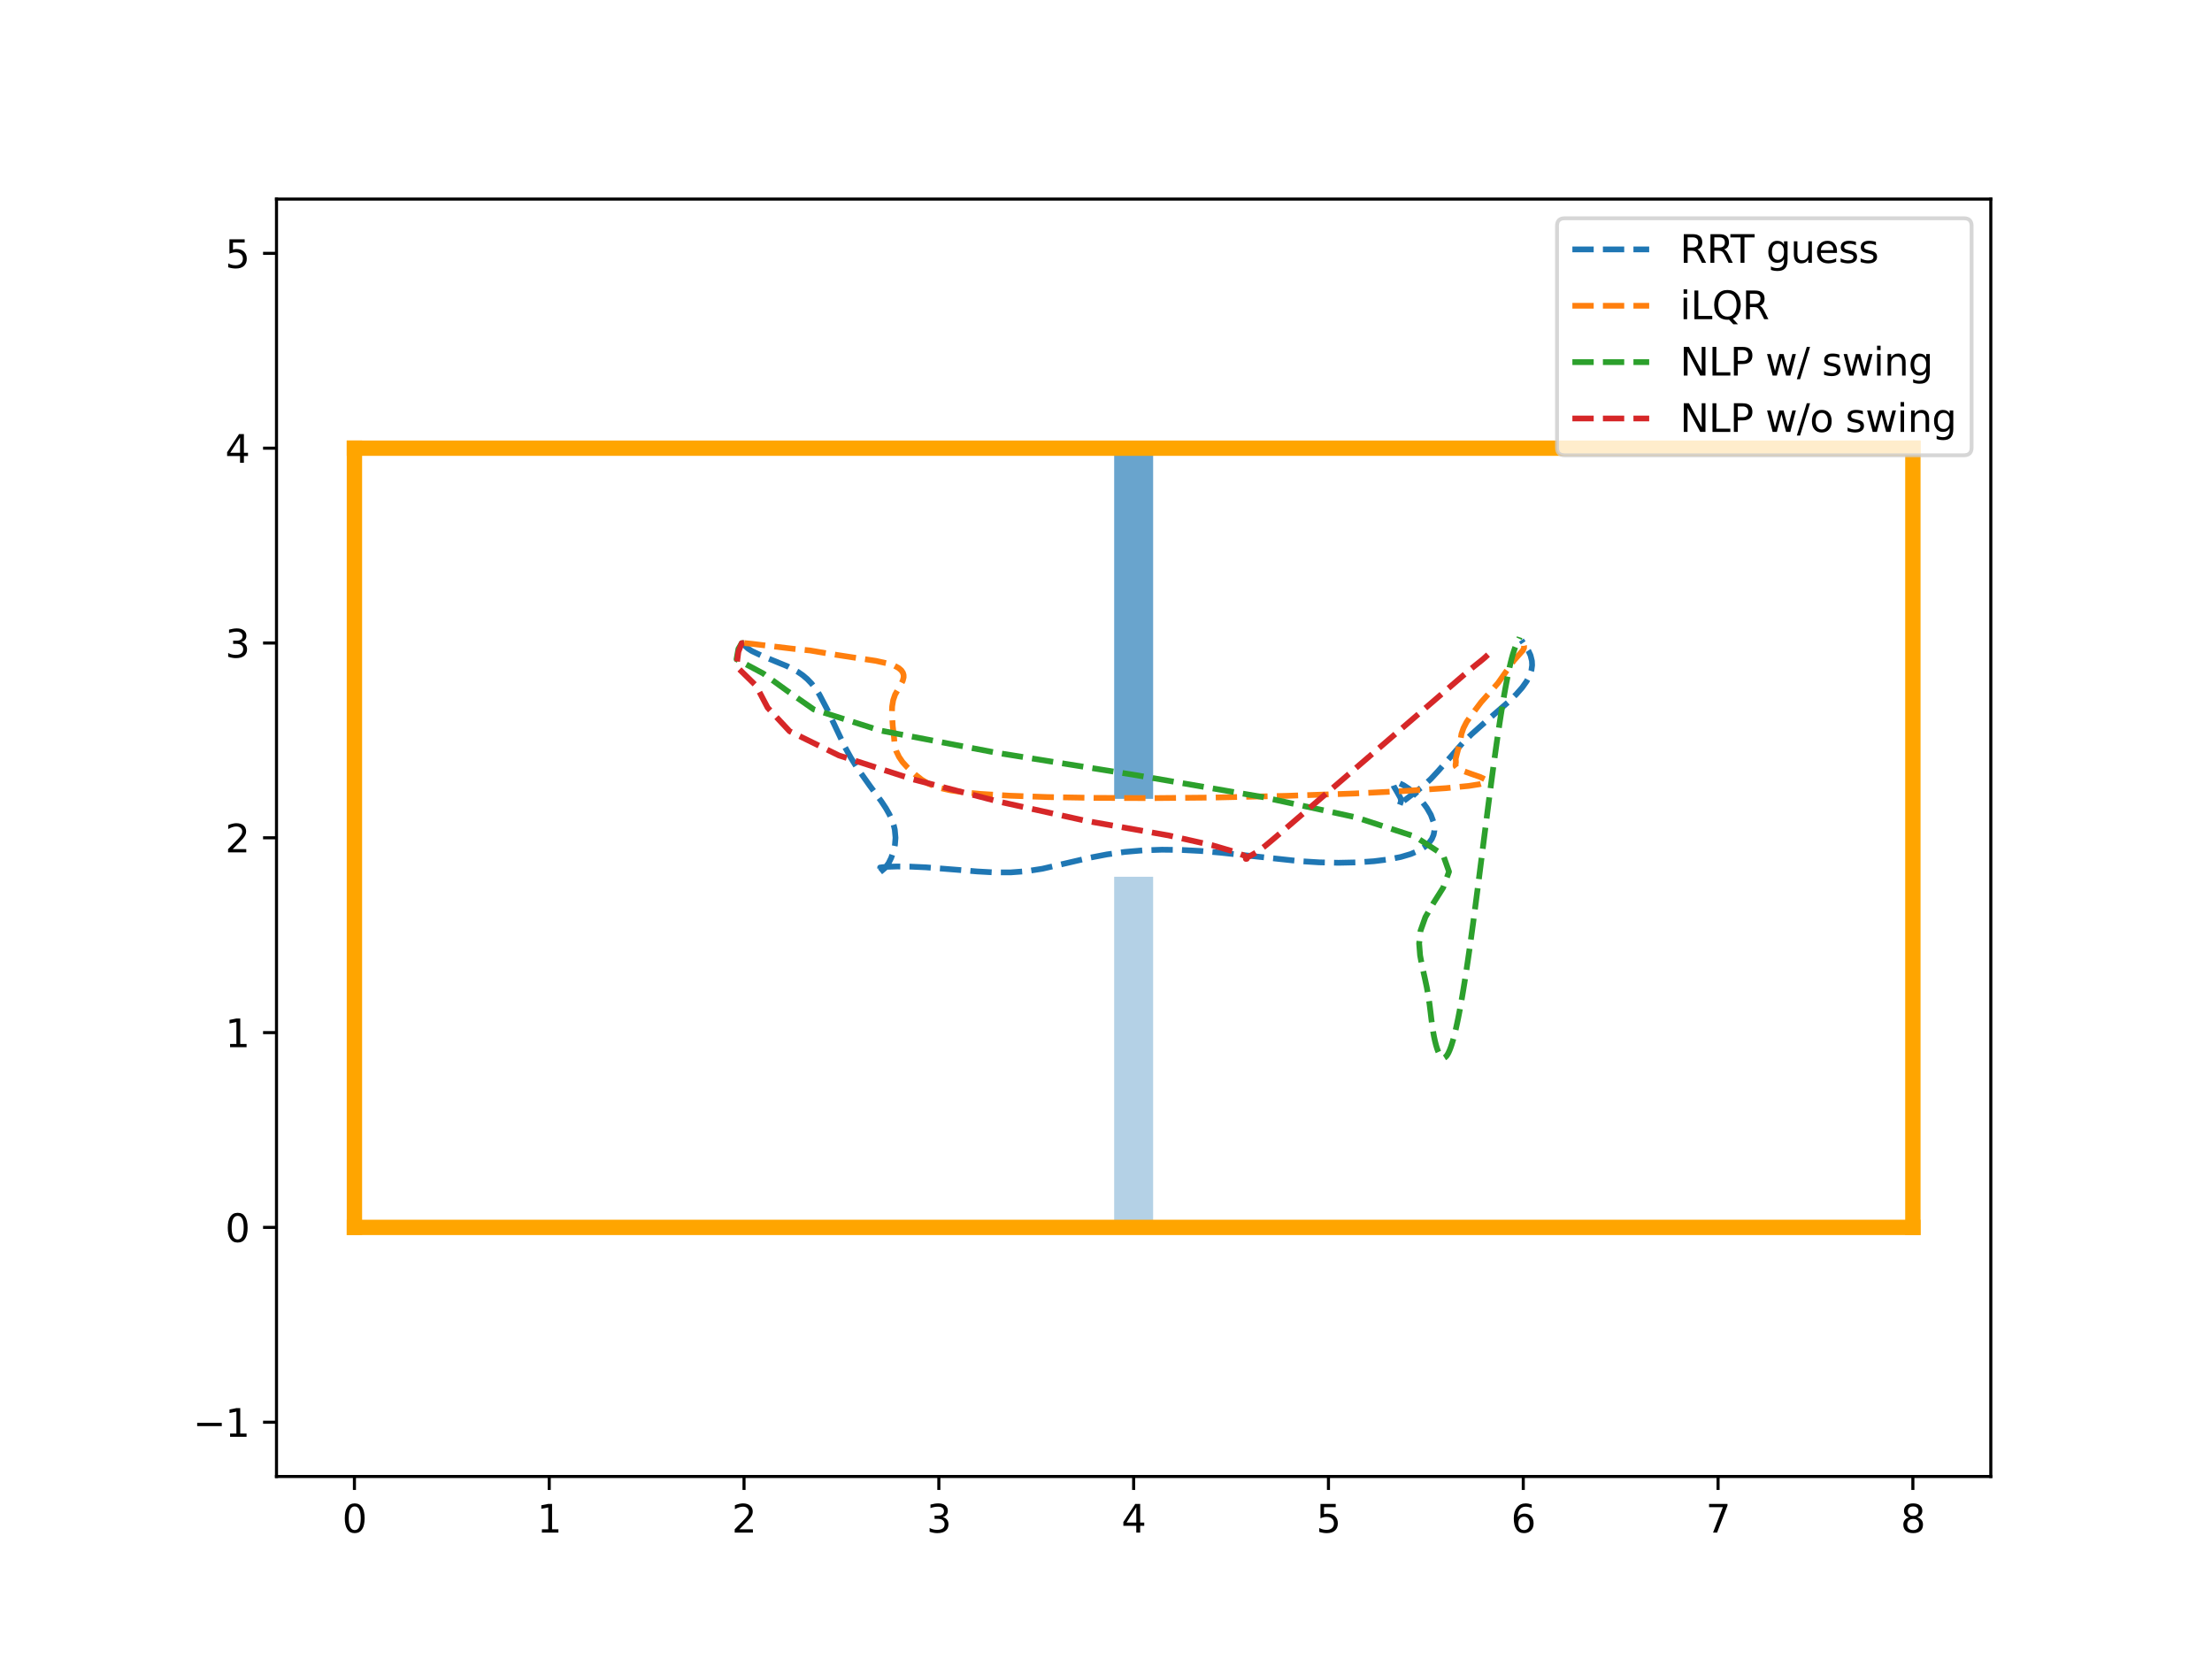 <?xml version="1.0" encoding="utf-8" standalone="no"?>
<!DOCTYPE svg PUBLIC "-//W3C//DTD SVG 1.1//EN"
  "http://www.w3.org/Graphics/SVG/1.1/DTD/svg11.dtd">
<svg xmlns:xlink="http://www.w3.org/1999/xlink" width="576pt" height="432pt" viewBox="0 0 576 432" xmlns="http://www.w3.org/2000/svg" version="1.1">
 <defs>
  <style type="text/css">*{stroke-linejoin: round; stroke-linecap: butt}</style>
 </defs>
 <g id="figure_1">
  <g id="patch_1">
   <path d="M 0 432 
L 576 432 
L 576 0 
L 0 0 
z
" style="fill: #ffffff"/>
  </g>
  <g id="axes_1">
   <g id="patch_2">
    <path d="M 72 384.48 
L 518.4 384.48 
L 518.4 51.84 
L 72 51.84 
z
" style="fill: #ffffff"/>
   </g>
   <g id="patch_3">
    <path d="M 290.127 319.615 
L 300.273 319.615 
L 300.273 228.305 
L 290.127 228.305 
z
" clip-path="url(#p650538c6ff)" style="fill: #1f77b4; opacity: 0.333"/>
   </g>
   <g id="patch_4">
    <path d="M 290.127 208.015 
L 300.273 208.015 
L 300.273 116.705 
L 290.127 116.705 
z
" clip-path="url(#p650538c6ff)" style="fill: #1f77b4; opacity: 0.667"/>
   </g>
   <g id="matplotlib.axis_1">
    <g id="xtick_1">
     <g id="line2d_1">
      <defs>
       <path id="mfae6394531" d="M 0 0 
L 0 3.5 
" style="stroke: #000000; stroke-width: 0.8"/>
      </defs>
      <g>
       <use xlink:href="#mfae6394531" x="92.291" y="384.48" style="stroke: #000000; stroke-width: 0.8"/>
      </g>
     </g>
     <g id="text_1">
      <!-- 0 -->
      <g transform="translate(89.11 399.078) scale(0.1 -0.1)">
       <defs>
        <path id="DejaVuSans-30" d="M 2034 4250 
Q 1547 4250 1301 3770 
Q 1056 3291 1056 2328 
Q 1056 1369 1301 889 
Q 1547 409 2034 409 
Q 2525 409 2770 889 
Q 3016 1369 3016 2328 
Q 3016 3291 2770 3770 
Q 2525 4250 2034 4250 
z
M 2034 4750 
Q 2819 4750 3233 4129 
Q 3647 3509 3647 2328 
Q 3647 1150 3233 529 
Q 2819 -91 2034 -91 
Q 1250 -91 836 529 
Q 422 1150 422 2328 
Q 422 3509 836 4129 
Q 1250 4750 2034 4750 
z
" transform="scale(0.016)"/>
       </defs>
       <use xlink:href="#DejaVuSans-30"/>
      </g>
     </g>
    </g>
    <g id="xtick_2">
     <g id="line2d_2">
      <g>
       <use xlink:href="#mfae6394531" x="143.018" y="384.48" style="stroke: #000000; stroke-width: 0.8"/>
      </g>
     </g>
     <g id="text_2">
      <!-- 1 -->
      <g transform="translate(139.837 399.078) scale(0.1 -0.1)">
       <defs>
        <path id="DejaVuSans-31" d="M 794 531 
L 1825 531 
L 1825 4091 
L 703 3866 
L 703 4441 
L 1819 4666 
L 2450 4666 
L 2450 531 
L 3481 531 
L 3481 0 
L 794 0 
L 794 531 
z
" transform="scale(0.016)"/>
       </defs>
       <use xlink:href="#DejaVuSans-31"/>
      </g>
     </g>
    </g>
    <g id="xtick_3">
     <g id="line2d_3">
      <g>
       <use xlink:href="#mfae6394531" x="193.745" y="384.48" style="stroke: #000000; stroke-width: 0.8"/>
      </g>
     </g>
     <g id="text_3">
      <!-- 2 -->
      <g transform="translate(190.564 399.078) scale(0.1 -0.1)">
       <defs>
        <path id="DejaVuSans-32" d="M 1228 531 
L 3431 531 
L 3431 0 
L 469 0 
L 469 531 
Q 828 903 1448 1529 
Q 2069 2156 2228 2338 
Q 2531 2678 2651 2914 
Q 2772 3150 2772 3378 
Q 2772 3750 2511 3984 
Q 2250 4219 1831 4219 
Q 1534 4219 1204 4116 
Q 875 4013 500 3803 
L 500 4441 
Q 881 4594 1212 4672 
Q 1544 4750 1819 4750 
Q 2544 4750 2975 4387 
Q 3406 4025 3406 3419 
Q 3406 3131 3298 2873 
Q 3191 2616 2906 2266 
Q 2828 2175 2409 1742 
Q 1991 1309 1228 531 
z
" transform="scale(0.016)"/>
       </defs>
       <use xlink:href="#DejaVuSans-32"/>
      </g>
     </g>
    </g>
    <g id="xtick_4">
     <g id="line2d_4">
      <g>
       <use xlink:href="#mfae6394531" x="244.473" y="384.48" style="stroke: #000000; stroke-width: 0.8"/>
      </g>
     </g>
     <g id="text_4">
      <!-- 3 -->
      <g transform="translate(241.291 399.078) scale(0.1 -0.1)">
       <defs>
        <path id="DejaVuSans-33" d="M 2597 2516 
Q 3050 2419 3304 2112 
Q 3559 1806 3559 1356 
Q 3559 666 3084 287 
Q 2609 -91 1734 -91 
Q 1441 -91 1130 -33 
Q 819 25 488 141 
L 488 750 
Q 750 597 1062 519 
Q 1375 441 1716 441 
Q 2309 441 2620 675 
Q 2931 909 2931 1356 
Q 2931 1769 2642 2001 
Q 2353 2234 1838 2234 
L 1294 2234 
L 1294 2753 
L 1863 2753 
Q 2328 2753 2575 2939 
Q 2822 3125 2822 3475 
Q 2822 3834 2567 4026 
Q 2313 4219 1838 4219 
Q 1578 4219 1281 4162 
Q 984 4106 628 3988 
L 628 4550 
Q 988 4650 1302 4700 
Q 1616 4750 1894 4750 
Q 2613 4750 3031 4423 
Q 3450 4097 3450 3541 
Q 3450 3153 3228 2886 
Q 3006 2619 2597 2516 
z
" transform="scale(0.016)"/>
       </defs>
       <use xlink:href="#DejaVuSans-33"/>
      </g>
     </g>
    </g>
    <g id="xtick_5">
     <g id="line2d_5">
      <g>
       <use xlink:href="#mfae6394531" x="295.2" y="384.48" style="stroke: #000000; stroke-width: 0.8"/>
      </g>
     </g>
     <g id="text_5">
      <!-- 4 -->
      <g transform="translate(292.019 399.078) scale(0.1 -0.1)">
       <defs>
        <path id="DejaVuSans-34" d="M 2419 4116 
L 825 1625 
L 2419 1625 
L 2419 4116 
z
M 2253 4666 
L 3047 4666 
L 3047 1625 
L 3713 1625 
L 3713 1100 
L 3047 1100 
L 3047 0 
L 2419 0 
L 2419 1100 
L 313 1100 
L 313 1709 
L 2253 4666 
z
" transform="scale(0.016)"/>
       </defs>
       <use xlink:href="#DejaVuSans-34"/>
      </g>
     </g>
    </g>
    <g id="xtick_6">
     <g id="line2d_6">
      <g>
       <use xlink:href="#mfae6394531" x="345.927" y="384.48" style="stroke: #000000; stroke-width: 0.8"/>
      </g>
     </g>
     <g id="text_6">
      <!-- 5 -->
      <g transform="translate(342.746 399.078) scale(0.1 -0.1)">
       <defs>
        <path id="DejaVuSans-35" d="M 691 4666 
L 3169 4666 
L 3169 4134 
L 1269 4134 
L 1269 2991 
Q 1406 3038 1543 3061 
Q 1681 3084 1819 3084 
Q 2600 3084 3056 2656 
Q 3513 2228 3513 1497 
Q 3513 744 3044 326 
Q 2575 -91 1722 -91 
Q 1428 -91 1123 -41 
Q 819 9 494 109 
L 494 744 
Q 775 591 1075 516 
Q 1375 441 1709 441 
Q 2250 441 2565 725 
Q 2881 1009 2881 1497 
Q 2881 1984 2565 2268 
Q 2250 2553 1709 2553 
Q 1456 2553 1204 2497 
Q 953 2441 691 2322 
L 691 4666 
z
" transform="scale(0.016)"/>
       </defs>
       <use xlink:href="#DejaVuSans-35"/>
      </g>
     </g>
    </g>
    <g id="xtick_7">
     <g id="line2d_7">
      <g>
       <use xlink:href="#mfae6394531" x="396.655" y="384.48" style="stroke: #000000; stroke-width: 0.8"/>
      </g>
     </g>
     <g id="text_7">
      <!-- 6 -->
      <g transform="translate(393.473 399.078) scale(0.1 -0.1)">
       <defs>
        <path id="DejaVuSans-36" d="M 2113 2584 
Q 1688 2584 1439 2293 
Q 1191 2003 1191 1497 
Q 1191 994 1439 701 
Q 1688 409 2113 409 
Q 2538 409 2786 701 
Q 3034 994 3034 1497 
Q 3034 2003 2786 2293 
Q 2538 2584 2113 2584 
z
M 3366 4563 
L 3366 3988 
Q 3128 4100 2886 4159 
Q 2644 4219 2406 4219 
Q 1781 4219 1451 3797 
Q 1122 3375 1075 2522 
Q 1259 2794 1537 2939 
Q 1816 3084 2150 3084 
Q 2853 3084 3261 2657 
Q 3669 2231 3669 1497 
Q 3669 778 3244 343 
Q 2819 -91 2113 -91 
Q 1303 -91 875 529 
Q 447 1150 447 2328 
Q 447 3434 972 4092 
Q 1497 4750 2381 4750 
Q 2619 4750 2861 4703 
Q 3103 4656 3366 4563 
z
" transform="scale(0.016)"/>
       </defs>
       <use xlink:href="#DejaVuSans-36"/>
      </g>
     </g>
    </g>
    <g id="xtick_8">
     <g id="line2d_8">
      <g>
       <use xlink:href="#mfae6394531" x="447.382" y="384.48" style="stroke: #000000; stroke-width: 0.8"/>
      </g>
     </g>
     <g id="text_8">
      <!-- 7 -->
      <g transform="translate(444.201 399.078) scale(0.1 -0.1)">
       <defs>
        <path id="DejaVuSans-37" d="M 525 4666 
L 3525 4666 
L 3525 4397 
L 1831 0 
L 1172 0 
L 2766 4134 
L 525 4134 
L 525 4666 
z
" transform="scale(0.016)"/>
       </defs>
       <use xlink:href="#DejaVuSans-37"/>
      </g>
     </g>
    </g>
    <g id="xtick_9">
     <g id="line2d_9">
      <g>
       <use xlink:href="#mfae6394531" x="498.109" y="384.48" style="stroke: #000000; stroke-width: 0.8"/>
      </g>
     </g>
     <g id="text_9">
      <!-- 8 -->
      <g transform="translate(494.928 399.078) scale(0.1 -0.1)">
       <defs>
        <path id="DejaVuSans-38" d="M 2034 2216 
Q 1584 2216 1326 1975 
Q 1069 1734 1069 1313 
Q 1069 891 1326 650 
Q 1584 409 2034 409 
Q 2484 409 2743 651 
Q 3003 894 3003 1313 
Q 3003 1734 2745 1975 
Q 2488 2216 2034 2216 
z
M 1403 2484 
Q 997 2584 770 2862 
Q 544 3141 544 3541 
Q 544 4100 942 4425 
Q 1341 4750 2034 4750 
Q 2731 4750 3128 4425 
Q 3525 4100 3525 3541 
Q 3525 3141 3298 2862 
Q 3072 2584 2669 2484 
Q 3125 2378 3379 2068 
Q 3634 1759 3634 1313 
Q 3634 634 3220 271 
Q 2806 -91 2034 -91 
Q 1263 -91 848 271 
Q 434 634 434 1313 
Q 434 1759 690 2068 
Q 947 2378 1403 2484 
z
M 1172 3481 
Q 1172 3119 1398 2916 
Q 1625 2713 2034 2713 
Q 2441 2713 2670 2916 
Q 2900 3119 2900 3481 
Q 2900 3844 2670 4047 
Q 2441 4250 2034 4250 
Q 1625 4250 1398 4047 
Q 1172 3844 1172 3481 
z
" transform="scale(0.016)"/>
       </defs>
       <use xlink:href="#DejaVuSans-38"/>
      </g>
     </g>
    </g>
   </g>
   <g id="matplotlib.axis_2">
    <g id="ytick_1">
     <g id="line2d_10">
      <defs>
       <path id="mdab2710b0b" d="M 0 0 
L -3.5 0 
" style="stroke: #000000; stroke-width: 0.8"/>
      </defs>
      <g>
       <use xlink:href="#mdab2710b0b" x="72" y="370.342" style="stroke: #000000; stroke-width: 0.8"/>
      </g>
     </g>
     <g id="text_10">
      <!-- −1 -->
      <g transform="translate(50.258 374.141) scale(0.1 -0.1)">
       <defs>
        <path id="DejaVuSans-2212" d="M 678 2272 
L 4684 2272 
L 4684 1741 
L 678 1741 
L 678 2272 
z
" transform="scale(0.016)"/>
       </defs>
       <use xlink:href="#DejaVuSans-2212"/>
       <use xlink:href="#DejaVuSans-31" x="83.789"/>
      </g>
     </g>
    </g>
    <g id="ytick_2">
     <g id="line2d_11">
      <g>
       <use xlink:href="#mdab2710b0b" x="72" y="319.615" style="stroke: #000000; stroke-width: 0.8"/>
      </g>
     </g>
     <g id="text_11">
      <!-- 0 -->
      <g transform="translate(58.638 323.414) scale(0.1 -0.1)">
       <use xlink:href="#DejaVuSans-30"/>
      </g>
     </g>
    </g>
    <g id="ytick_3">
     <g id="line2d_12">
      <g>
       <use xlink:href="#mdab2710b0b" x="72" y="268.887" style="stroke: #000000; stroke-width: 0.8"/>
      </g>
     </g>
     <g id="text_12">
      <!-- 1 -->
      <g transform="translate(58.638 272.686) scale(0.1 -0.1)">
       <use xlink:href="#DejaVuSans-31"/>
      </g>
     </g>
    </g>
    <g id="ytick_4">
     <g id="line2d_13">
      <g>
       <use xlink:href="#mdab2710b0b" x="72" y="218.16" style="stroke: #000000; stroke-width: 0.8"/>
      </g>
     </g>
     <g id="text_13">
      <!-- 2 -->
      <g transform="translate(58.638 221.959) scale(0.1 -0.1)">
       <use xlink:href="#DejaVuSans-32"/>
      </g>
     </g>
    </g>
    <g id="ytick_5">
     <g id="line2d_14">
      <g>
       <use xlink:href="#mdab2710b0b" x="72" y="167.433" style="stroke: #000000; stroke-width: 0.8"/>
      </g>
     </g>
     <g id="text_14">
      <!-- 3 -->
      <g transform="translate(58.638 171.232) scale(0.1 -0.1)">
       <use xlink:href="#DejaVuSans-33"/>
      </g>
     </g>
    </g>
    <g id="ytick_6">
     <g id="line2d_15">
      <g>
       <use xlink:href="#mdab2710b0b" x="72" y="116.705" style="stroke: #000000; stroke-width: 0.8"/>
      </g>
     </g>
     <g id="text_15">
      <!-- 4 -->
      <g transform="translate(58.638 120.505) scale(0.1 -0.1)">
       <use xlink:href="#DejaVuSans-34"/>
      </g>
     </g>
    </g>
    <g id="ytick_7">
     <g id="line2d_16">
      <g>
       <use xlink:href="#mdab2710b0b" x="72" y="65.978" style="stroke: #000000; stroke-width: 0.8"/>
      </g>
     </g>
     <g id="text_16">
      <!-- 5 -->
      <g transform="translate(58.638 69.777) scale(0.1 -0.1)">
       <use xlink:href="#DejaVuSans-35"/>
      </g>
     </g>
    </g>
   </g>
   <g id="line2d_17">
    <path d="M 92.291 319.615 
L 498.109 319.615 
" clip-path="url(#p650538c6ff)" style="fill: none; stroke: #ffa500; stroke-width: 4; stroke-linecap: square"/>
   </g>
   <g id="line2d_18">
    <path d="M 92.291 116.705 
L 498.109 116.705 
" clip-path="url(#p650538c6ff)" style="fill: none; stroke: #ffa500; stroke-width: 4; stroke-linecap: square"/>
   </g>
   <g id="line2d_19">
    <path d="M 92.291 319.615 
L 92.291 116.705 
" clip-path="url(#p650538c6ff)" style="fill: none; stroke: #ffa500; stroke-width: 4; stroke-linecap: square"/>
   </g>
   <g id="line2d_20">
    <path d="M 498.109 319.615 
L 498.109 116.705 
" clip-path="url(#p650538c6ff)" style="fill: none; stroke: #ffa500; stroke-width: 4; stroke-linecap: square"/>
   </g>
   <g id="line2d_21">
    <path d="M 193.745 167.433 
L 193.847 167.851 
L 194.163 168.318 
L 194.791 168.889 
L 195.768 169.523 
L 198.588 170.857 
L 205.028 173.5 
L 207.795 174.973 
L 209.043 175.837 
L 210.213 176.828 
L 211.316 177.981 
L 212.366 179.326 
L 213.38 180.886 
L 215.379 184.7 
L 220.061 194.608 
L 221.535 197.268 
L 223.141 199.863 
L 226.525 204.64 
L 229.521 208.693 
L 230.68 210.447 
L 231.582 212.038 
L 232.247 213.486 
L 232.707 214.806 
L 232.996 216.015 
L 233.188 218.148 
L 233.042 219.965 
L 232.71 221.513 
L 232.068 223.386 
L 231.387 224.768 
L 230.513 225.971 
L 229.59 226.761 
L 228.772 227.417 
L 228.893 227.561 
L 229.151 227.525 
L 229.259 227.294 
L 229.225 226.706 
L 229.184 225.892 
L 229.214 225.922 
L 229.664 225.83 
L 231.073 225.707 
L 233.6 225.629 
L 237.068 225.668 
L 241.141 225.853 
L 249.979 226.552 
L 254.444 226.924 
L 258.844 227.167 
L 263.144 227.169 
L 267.332 226.856 
L 271.425 226.221 
L 279.589 224.326 
L 283.834 223.336 
L 288.263 222.483 
L 292.881 221.838 
L 297.659 221.429 
L 302.561 221.261 
L 307.549 221.321 
L 312.597 221.585 
L 317.687 222.018 
L 338.35 224.237 
L 343.514 224.553 
L 348.562 224.665 
L 353.361 224.563 
L 357.745 224.262 
L 361.571 223.785 
L 364.772 223.153 
L 367.363 222.386 
L 369.4 221.509 
L 370.952 220.547 
L 372.083 219.523 
L 372.851 218.459 
L 373.311 217.375 
L 373.512 216.288 
L 373.5 215.212 
L 373.318 214.16 
L 372.582 212.167 
L 371.546 210.366 
L 370.377 208.787 
L 368.591 206.852 
L 366.913 205.415 
L 365.428 204.438 
L 364.218 203.88 
L 363.361 203.705 
L 363.009 203.78 
L 362.832 203.984 
L 362.812 204.294 
L 363.014 204.895 
L 363.824 206.265 
L 364.676 207.784 
L 364.832 208.528 
L 364.71 209.013 
L 364.367 209.924 
L 364.431 209.985 
L 364.418 209.787 
L 364.417 209.793 
L 364.426 209.714 
L 364.538 209.482 
L 365.474 208.608 
L 370.473 204.794 
L 372.593 202.827 
L 374.603 200.652 
L 380.846 193.503 
L 383.233 191.155 
L 387.007 187.795 
L 392.921 182.666 
L 394.836 180.788 
L 396.386 179.022 
L 397.548 177.378 
L 398.335 175.863 
L 398.786 174.481 
L 398.957 173.231 
L 398.906 172.111 
L 398.546 170.661 
L 398 169.465 
L 397.033 167.966 
L 396.162 166.696 
L 396.162 166.696 
" clip-path="url(#p650538c6ff)" style="fill: none; stroke-dasharray: 5.55,2.4; stroke-dashoffset: 0; stroke: #1f77b4; stroke-width: 1.5"/>
   </g>
   <g id="line2d_22">
    <path d="M 193.745 167.433 
L 193.793 167.451 
L 195.839 167.654 
L 201.3 168.316 
L 206.797 168.971 
L 210.953 169.381 
L 215.707 170.195 
L 221.972 171.167 
L 228.053 172.078 
L 231.409 172.83 
L 232.95 173.38 
L 234.013 173.957 
L 234.701 174.552 
L 235.108 175.156 
L 235.296 175.763 
L 235.308 176.37 
L 235.072 177.273 
L 234.462 178.444 
L 233.078 180.878 
L 232.585 182.307 
L 232.319 183.924 
L 232.249 185.569 
L 232.474 189.118 
L 232.768 191.618 
L 232.997 194.314 
L 233.373 195.567 
L 234.097 197.077 
L 234.989 198.394 
L 236.175 199.71 
L 238.236 201.63 
L 240.022 203.028 
L 241.539 203.948 
L 243.099 204.627 
L 245.045 205.247 
L 247.504 205.802 
L 250.793 206.293 
L 255.306 206.73 
L 262.961 207.202 
L 272.785 207.554 
L 284.9 207.765 
L 299.571 207.831 
L 315.865 207.683 
L 335.061 207.233 
L 352.622 206.629 
L 365.238 206.004 
L 376.523 205.236 
L 382.456 204.652 
L 385.287 204.206 
L 386.721 203.766 
L 387.039 203.436 
L 386.973 203.214 
L 386.578 202.878 
L 385.42 202.315 
L 383.192 201.543 
L 380.39 200.532 
L 379.403 199.938 
L 379.03 199.457 
L 379.023 199.091 
L 379.116 198.506 
L 379.068 197.58 
L 379.315 196.565 
L 380.255 192.969 
L 380.57 191.076 
L 381.082 189.611 
L 381.863 188.069 
L 382.956 186.458 
L 385.672 182.858 
L 388.57 179.592 
L 390.076 177.869 
L 391.825 175.379 
L 394.182 172.034 
L 396.537 169.378 
L 396.853 168.699 
L 396.868 168.185 
L 396.654 167.366 
L 396.654 167.366 
" clip-path="url(#p650538c6ff)" style="fill: none; stroke-dasharray: 5.55,2.4; stroke-dashoffset: 0; stroke: #ff7f0e; stroke-width: 1.5"/>
   </g>
   <g id="line2d_23">
    <path d="M 193.745 167.433 
L 193.138 167.494 
L 192.278 168.968 
L 191.789 171.658 
L 198.695 175.347 
L 204.774 179.75 
L 211.894 184.73 
L 229.154 190.212 
L 259.559 196.027 
L 296.09 201.895 
L 328.572 207.511 
L 353.107 212.834 
L 368.468 217.847 
L 375.751 222.555 
L 377.321 226.981 
L 375.795 231.152 
L 373.304 235.092 
L 371.164 238.818 
L 369.911 242.343 
L 369.542 245.669 
L 369.793 248.8 
L 370.351 251.737 
L 370.973 254.483 
L 371.52 257.039 
L 371.947 259.409 
L 372.266 261.599 
L 372.515 263.61 
L 372.734 265.45 
L 372.95 267.12 
L 373.179 268.626 
L 373.424 269.972 
L 373.684 271.162 
L 373.952 272.198 
L 374.225 273.086 
L 374.497 273.829 
L 374.769 274.43 
L 375.039 274.893 
L 375.309 275.223 
L 375.578 275.422 
L 375.848 275.494 
L 376.118 275.444 
L 376.389 275.274 
L 376.661 274.989 
L 376.934 274.591 
L 377.207 274.085 
L 377.481 273.474 
L 377.756 272.76 
L 378.031 271.949 
L 378.306 271.043 
L 378.582 270.046 
L 378.858 268.96 
L 379.135 267.791 
L 379.412 266.54 
L 379.689 265.212 
L 379.967 263.809 
L 380.245 262.335 
L 380.523 260.793 
L 380.802 259.187 
L 381.081 257.52 
L 381.361 255.795 
L 381.64 254.015 
L 381.92 252.185 
L 382.2 250.306 
L 382.48 248.382 
L 382.761 246.417 
L 383.041 244.413 
L 383.322 242.374 
L 383.603 240.304 
L 383.884 238.204 
L 384.165 236.079 
L 384.446 233.932 
L 384.728 231.766 
L 385.009 229.583 
L 385.29 227.388 
L 385.572 225.183 
L 385.853 222.972 
L 386.135 220.757 
L 386.416 218.543 
L 386.697 216.331 
L 386.979 214.126 
L 387.26 211.93 
L 387.541 209.746 
L 387.822 207.579 
L 388.103 205.43 
L 388.383 203.304 
L 388.664 201.203 
L 388.944 199.13 
L 389.224 197.089 
L 389.504 195.083 
L 389.784 193.115 
L 390.063 191.189 
L 390.342 189.307 
L 390.621 187.473 
L 390.9 185.69 
L 391.178 183.961 
L 391.456 182.29 
L 391.734 180.68 
L 392.011 179.134 
L 392.287 177.656 
L 392.562 176.248 
L 392.835 174.915 
L 393.109 173.659 
L 393.383 172.484 
L 393.66 171.393 
L 393.941 170.39 
L 394.227 169.478 
L 394.516 168.66 
L 394.801 167.941 
L 395.072 167.323 
L 395.315 166.811 
L 395.514 166.406 
L 395.649 166.113 
L 395.708 165.935 
" clip-path="url(#p650538c6ff)" style="fill: none; stroke-dasharray: 5.55,2.4; stroke-dashoffset: 0; stroke: #2ca02c; stroke-width: 1.5"/>
   </g>
   <g id="line2d_24">
    <path d="M 193.745 167.433 
L 193.138 167.494 
L 192.274 169.713 
L 191.778 173.551 
L 196.89 178.561 
L 199.892 184.279 
L 205.616 190.415 
L 218.455 196.718 
L 237.668 202.915 
L 259.959 208.705 
L 282.736 213.734 
L 304.241 217.534 
L 315.63 220.09 
L 321.336 221.761 
L 323.997 222.798 
L 324.782 223.38 
L 324.663 223.635 
L 324.424 223.656 
L 324.465 223.511 
L 324.857 223.246 
L 325.499 222.892 
L 326.261 222.474 
L 327.046 222.009 
L 327.807 221.508 
L 328.534 220.983 
L 329.233 220.438 
L 329.917 219.88 
L 330.597 219.313 
L 331.278 218.738 
L 331.962 218.158 
L 332.649 217.574 
L 333.338 216.988 
L 334.027 216.4 
L 334.716 215.81 
L 335.405 215.22 
L 336.093 214.628 
L 336.781 214.036 
L 337.469 213.444 
L 338.157 212.851 
L 338.846 212.258 
L 339.534 211.665 
L 340.222 211.072 
L 340.91 210.478 
L 341.598 209.885 
L 342.286 209.292 
L 342.974 208.698 
L 343.663 208.105 
L 344.351 207.511 
L 345.039 206.918 
L 345.727 206.324 
L 346.415 205.731 
L 347.103 205.137 
L 347.791 204.544 
L 348.48 203.95 
L 349.168 203.357 
L 349.856 202.763 
L 350.544 202.17 
L 351.232 201.576 
L 351.92 200.982 
L 352.608 200.389 
L 353.297 199.795 
L 353.985 199.202 
L 354.673 198.608 
L 355.361 198.015 
L 356.049 197.421 
L 356.737 196.828 
L 357.425 196.234 
L 358.114 195.641 
L 358.802 195.047 
L 359.49 194.454 
L 360.178 193.86 
L 360.866 193.267 
L 361.554 192.673 
L 362.242 192.08 
L 362.931 191.486 
L 363.619 190.892 
L 364.307 190.299 
L 364.995 189.705 
L 365.683 189.112 
L 366.371 188.518 
L 367.059 187.925 
L 367.748 187.331 
L 368.436 186.738 
L 369.124 186.144 
L 369.812 185.551 
L 370.5 184.957 
L 371.188 184.364 
L 371.876 183.77 
L 372.565 183.177 
L 373.253 182.584 
L 373.941 181.99 
L 374.629 181.397 
L 375.317 180.804 
L 376.005 180.211 
L 376.694 179.618 
L 377.382 179.025 
L 378.07 178.433 
L 378.758 177.841 
L 379.446 177.249 
L 380.132 176.659 
L 380.819 176.069 
L 381.505 175.481 
L 382.193 174.896 
L 382.886 174.313 
L 383.586 173.734 
L 384.294 173.16 
L 385.002 172.594 
L 385.695 172.04 
L 386.346 171.5 
L 386.929 170.98 
L 387.453 170.486 
L 387.959 170.026 
L 388.441 169.613 
" clip-path="url(#p650538c6ff)" style="fill: none; stroke-dasharray: 5.55,2.4; stroke-dashoffset: 0; stroke: #d62728; stroke-width: 1.5"/>
   </g>
   <g id="patch_5">
    <path d="M 72 384.48 
L 72 51.84 
" style="fill: none; stroke: #000000; stroke-width: 0.8; stroke-linejoin: miter; stroke-linecap: square"/>
   </g>
   <g id="patch_6">
    <path d="M 518.4 384.48 
L 518.4 51.84 
" style="fill: none; stroke: #000000; stroke-width: 0.8; stroke-linejoin: miter; stroke-linecap: square"/>
   </g>
   <g id="patch_7">
    <path d="M 72 384.48 
L 518.4 384.48 
" style="fill: none; stroke: #000000; stroke-width: 0.8; stroke-linejoin: miter; stroke-linecap: square"/>
   </g>
   <g id="patch_8">
    <path d="M 72 51.84 
L 518.4 51.84 
" style="fill: none; stroke: #000000; stroke-width: 0.8; stroke-linejoin: miter; stroke-linecap: square"/>
   </g>
   <g id="legend_1">
    <g id="patch_9">
     <path d="M 407.444 118.552 
L 511.4 118.552 
Q 513.4 118.552 513.4 116.552 
L 513.4 58.84 
Q 513.4 56.84 511.4 56.84 
L 407.444 56.84 
Q 405.444 56.84 405.444 58.84 
L 405.444 116.552 
Q 405.444 118.552 407.444 118.552 
z
" style="fill: #ffffff; opacity: 0.8; stroke: #cccccc; stroke-linejoin: miter"/>
    </g>
    <g id="line2d_25">
     <path d="M 409.444 64.938 
L 419.444 64.938 
L 429.444 64.938 
" style="fill: none; stroke-dasharray: 5.55,2.4; stroke-dashoffset: 0; stroke: #1f77b4; stroke-width: 1.5"/>
    </g>
    <g id="text_17">
     <!-- RRT guess -->
     <g transform="translate(437.444 68.438) scale(0.1 -0.1)">
      <defs>
       <path id="DejaVuSans-52" d="M 2841 2188 
Q 3044 2119 3236 1894 
Q 3428 1669 3622 1275 
L 4263 0 
L 3584 0 
L 2988 1197 
Q 2756 1666 2539 1819 
Q 2322 1972 1947 1972 
L 1259 1972 
L 1259 0 
L 628 0 
L 628 4666 
L 2053 4666 
Q 2853 4666 3247 4331 
Q 3641 3997 3641 3322 
Q 3641 2881 3436 2590 
Q 3231 2300 2841 2188 
z
M 1259 4147 
L 1259 2491 
L 2053 2491 
Q 2509 2491 2742 2702 
Q 2975 2913 2975 3322 
Q 2975 3731 2742 3939 
Q 2509 4147 2053 4147 
L 1259 4147 
z
" transform="scale(0.016)"/>
       <path id="DejaVuSans-54" d="M -19 4666 
L 3928 4666 
L 3928 4134 
L 2272 4134 
L 2272 0 
L 1638 0 
L 1638 4134 
L -19 4134 
L -19 4666 
z
" transform="scale(0.016)"/>
       <path id="DejaVuSans-20" transform="scale(0.016)"/>
       <path id="DejaVuSans-67" d="M 2906 1791 
Q 2906 2416 2648 2759 
Q 2391 3103 1925 3103 
Q 1463 3103 1205 2759 
Q 947 2416 947 1791 
Q 947 1169 1205 825 
Q 1463 481 1925 481 
Q 2391 481 2648 825 
Q 2906 1169 2906 1791 
z
M 3481 434 
Q 3481 -459 3084 -895 
Q 2688 -1331 1869 -1331 
Q 1566 -1331 1297 -1286 
Q 1028 -1241 775 -1147 
L 775 -588 
Q 1028 -725 1275 -790 
Q 1522 -856 1778 -856 
Q 2344 -856 2625 -561 
Q 2906 -266 2906 331 
L 2906 616 
Q 2728 306 2450 153 
Q 2172 0 1784 0 
Q 1141 0 747 490 
Q 353 981 353 1791 
Q 353 2603 747 3093 
Q 1141 3584 1784 3584 
Q 2172 3584 2450 3431 
Q 2728 3278 2906 2969 
L 2906 3500 
L 3481 3500 
L 3481 434 
z
" transform="scale(0.016)"/>
       <path id="DejaVuSans-75" d="M 544 1381 
L 544 3500 
L 1119 3500 
L 1119 1403 
Q 1119 906 1312 657 
Q 1506 409 1894 409 
Q 2359 409 2629 706 
Q 2900 1003 2900 1516 
L 2900 3500 
L 3475 3500 
L 3475 0 
L 2900 0 
L 2900 538 
Q 2691 219 2414 64 
Q 2138 -91 1772 -91 
Q 1169 -91 856 284 
Q 544 659 544 1381 
z
M 1991 3584 
L 1991 3584 
z
" transform="scale(0.016)"/>
       <path id="DejaVuSans-65" d="M 3597 1894 
L 3597 1613 
L 953 1613 
Q 991 1019 1311 708 
Q 1631 397 2203 397 
Q 2534 397 2845 478 
Q 3156 559 3463 722 
L 3463 178 
Q 3153 47 2828 -22 
Q 2503 -91 2169 -91 
Q 1331 -91 842 396 
Q 353 884 353 1716 
Q 353 2575 817 3079 
Q 1281 3584 2069 3584 
Q 2775 3584 3186 3129 
Q 3597 2675 3597 1894 
z
M 3022 2063 
Q 3016 2534 2758 2815 
Q 2500 3097 2075 3097 
Q 1594 3097 1305 2825 
Q 1016 2553 972 2059 
L 3022 2063 
z
" transform="scale(0.016)"/>
       <path id="DejaVuSans-73" d="M 2834 3397 
L 2834 2853 
Q 2591 2978 2328 3040 
Q 2066 3103 1784 3103 
Q 1356 3103 1142 2972 
Q 928 2841 928 2578 
Q 928 2378 1081 2264 
Q 1234 2150 1697 2047 
L 1894 2003 
Q 2506 1872 2764 1633 
Q 3022 1394 3022 966 
Q 3022 478 2636 193 
Q 2250 -91 1575 -91 
Q 1294 -91 989 -36 
Q 684 19 347 128 
L 347 722 
Q 666 556 975 473 
Q 1284 391 1588 391 
Q 1994 391 2212 530 
Q 2431 669 2431 922 
Q 2431 1156 2273 1281 
Q 2116 1406 1581 1522 
L 1381 1569 
Q 847 1681 609 1914 
Q 372 2147 372 2553 
Q 372 3047 722 3315 
Q 1072 3584 1716 3584 
Q 2034 3584 2315 3537 
Q 2597 3491 2834 3397 
z
" transform="scale(0.016)"/>
      </defs>
      <use xlink:href="#DejaVuSans-52"/>
      <use xlink:href="#DejaVuSans-52" x="69.482"/>
      <use xlink:href="#DejaVuSans-54" x="131.715"/>
      <use xlink:href="#DejaVuSans-20" x="192.799"/>
      <use xlink:href="#DejaVuSans-67" x="224.586"/>
      <use xlink:href="#DejaVuSans-75" x="288.062"/>
      <use xlink:href="#DejaVuSans-65" x="351.441"/>
      <use xlink:href="#DejaVuSans-73" x="412.965"/>
      <use xlink:href="#DejaVuSans-73" x="465.064"/>
     </g>
    </g>
    <g id="line2d_26">
     <path d="M 409.444 79.617 
L 419.444 79.617 
L 429.444 79.617 
" style="fill: none; stroke-dasharray: 5.55,2.4; stroke-dashoffset: 0; stroke: #ff7f0e; stroke-width: 1.5"/>
    </g>
    <g id="text_18">
     <!-- iLQR -->
     <g transform="translate(437.444 83.117) scale(0.1 -0.1)">
      <defs>
       <path id="DejaVuSans-69" d="M 603 3500 
L 1178 3500 
L 1178 0 
L 603 0 
L 603 3500 
z
M 603 4863 
L 1178 4863 
L 1178 4134 
L 603 4134 
L 603 4863 
z
" transform="scale(0.016)"/>
       <path id="DejaVuSans-4c" d="M 628 4666 
L 1259 4666 
L 1259 531 
L 3531 531 
L 3531 0 
L 628 0 
L 628 4666 
z
" transform="scale(0.016)"/>
       <path id="DejaVuSans-51" d="M 2522 4238 
Q 1834 4238 1429 3725 
Q 1025 3213 1025 2328 
Q 1025 1447 1429 934 
Q 1834 422 2522 422 
Q 3209 422 3611 934 
Q 4013 1447 4013 2328 
Q 4013 3213 3611 3725 
Q 3209 4238 2522 4238 
z
M 3406 84 
L 4238 -825 
L 3475 -825 
L 2784 -78 
Q 2681 -84 2626 -87 
Q 2572 -91 2522 -91 
Q 1538 -91 948 567 
Q 359 1225 359 2328 
Q 359 3434 948 4092 
Q 1538 4750 2522 4750 
Q 3503 4750 4090 4092 
Q 4678 3434 4678 2328 
Q 4678 1516 4351 937 
Q 4025 359 3406 84 
z
" transform="scale(0.016)"/>
      </defs>
      <use xlink:href="#DejaVuSans-69"/>
      <use xlink:href="#DejaVuSans-4c" x="27.783"/>
      <use xlink:href="#DejaVuSans-51" x="83.496"/>
      <use xlink:href="#DejaVuSans-52" x="162.207"/>
     </g>
    </g>
    <g id="line2d_27">
     <path d="M 409.444 94.295 
L 419.444 94.295 
L 429.444 94.295 
" style="fill: none; stroke-dasharray: 5.55,2.4; stroke-dashoffset: 0; stroke: #2ca02c; stroke-width: 1.5"/>
    </g>
    <g id="text_19">
     <!-- NLP w/ swing -->
     <g transform="translate(437.444 97.795) scale(0.1 -0.1)">
      <defs>
       <path id="DejaVuSans-4e" d="M 628 4666 
L 1478 4666 
L 3547 763 
L 3547 4666 
L 4159 4666 
L 4159 0 
L 3309 0 
L 1241 3903 
L 1241 0 
L 628 0 
L 628 4666 
z
" transform="scale(0.016)"/>
       <path id="DejaVuSans-50" d="M 1259 4147 
L 1259 2394 
L 2053 2394 
Q 2494 2394 2734 2622 
Q 2975 2850 2975 3272 
Q 2975 3691 2734 3919 
Q 2494 4147 2053 4147 
L 1259 4147 
z
M 628 4666 
L 2053 4666 
Q 2838 4666 3239 4311 
Q 3641 3956 3641 3272 
Q 3641 2581 3239 2228 
Q 2838 1875 2053 1875 
L 1259 1875 
L 1259 0 
L 628 0 
L 628 4666 
z
" transform="scale(0.016)"/>
       <path id="DejaVuSans-77" d="M 269 3500 
L 844 3500 
L 1563 769 
L 2278 3500 
L 2956 3500 
L 3675 769 
L 4391 3500 
L 4966 3500 
L 4050 0 
L 3372 0 
L 2619 2869 
L 1863 0 
L 1184 0 
L 269 3500 
z
" transform="scale(0.016)"/>
       <path id="DejaVuSans-2f" d="M 1625 4666 
L 2156 4666 
L 531 -594 
L 0 -594 
L 1625 4666 
z
" transform="scale(0.016)"/>
       <path id="DejaVuSans-6e" d="M 3513 2113 
L 3513 0 
L 2938 0 
L 2938 2094 
Q 2938 2591 2744 2837 
Q 2550 3084 2163 3084 
Q 1697 3084 1428 2787 
Q 1159 2491 1159 1978 
L 1159 0 
L 581 0 
L 581 3500 
L 1159 3500 
L 1159 2956 
Q 1366 3272 1645 3428 
Q 1925 3584 2291 3584 
Q 2894 3584 3203 3211 
Q 3513 2838 3513 2113 
z
" transform="scale(0.016)"/>
      </defs>
      <use xlink:href="#DejaVuSans-4e"/>
      <use xlink:href="#DejaVuSans-4c" x="74.805"/>
      <use xlink:href="#DejaVuSans-50" x="130.518"/>
      <use xlink:href="#DejaVuSans-20" x="190.82"/>
      <use xlink:href="#DejaVuSans-77" x="222.607"/>
      <use xlink:href="#DejaVuSans-2f" x="304.395"/>
      <use xlink:href="#DejaVuSans-20" x="338.086"/>
      <use xlink:href="#DejaVuSans-73" x="369.873"/>
      <use xlink:href="#DejaVuSans-77" x="421.973"/>
      <use xlink:href="#DejaVuSans-69" x="503.76"/>
      <use xlink:href="#DejaVuSans-6e" x="531.543"/>
      <use xlink:href="#DejaVuSans-67" x="594.922"/>
     </g>
    </g>
    <g id="line2d_28">
     <path d="M 409.444 108.973 
L 419.444 108.973 
L 429.444 108.973 
" style="fill: none; stroke-dasharray: 5.55,2.4; stroke-dashoffset: 0; stroke: #d62728; stroke-width: 1.5"/>
    </g>
    <g id="text_20">
     <!-- NLP w/o swing -->
     <g transform="translate(437.444 112.473) scale(0.1 -0.1)">
      <defs>
       <path id="DejaVuSans-6f" d="M 1959 3097 
Q 1497 3097 1228 2736 
Q 959 2375 959 1747 
Q 959 1119 1226 758 
Q 1494 397 1959 397 
Q 2419 397 2687 759 
Q 2956 1122 2956 1747 
Q 2956 2369 2687 2733 
Q 2419 3097 1959 3097 
z
M 1959 3584 
Q 2709 3584 3137 3096 
Q 3566 2609 3566 1747 
Q 3566 888 3137 398 
Q 2709 -91 1959 -91 
Q 1206 -91 779 398 
Q 353 888 353 1747 
Q 353 2609 779 3096 
Q 1206 3584 1959 3584 
z
" transform="scale(0.016)"/>
      </defs>
      <use xlink:href="#DejaVuSans-4e"/>
      <use xlink:href="#DejaVuSans-4c" x="74.805"/>
      <use xlink:href="#DejaVuSans-50" x="130.518"/>
      <use xlink:href="#DejaVuSans-20" x="190.82"/>
      <use xlink:href="#DejaVuSans-77" x="222.607"/>
      <use xlink:href="#DejaVuSans-2f" x="304.395"/>
      <use xlink:href="#DejaVuSans-6f" x="338.086"/>
      <use xlink:href="#DejaVuSans-20" x="399.268"/>
      <use xlink:href="#DejaVuSans-73" x="431.055"/>
      <use xlink:href="#DejaVuSans-77" x="483.154"/>
      <use xlink:href="#DejaVuSans-69" x="564.941"/>
      <use xlink:href="#DejaVuSans-6e" x="592.725"/>
      <use xlink:href="#DejaVuSans-67" x="656.104"/>
     </g>
    </g>
   </g>
  </g>
 </g>
 <defs>
  <clipPath id="p650538c6ff">
   <rect x="72" y="51.84" width="446.4" height="332.64"/>
  </clipPath>
 </defs>
</svg>
